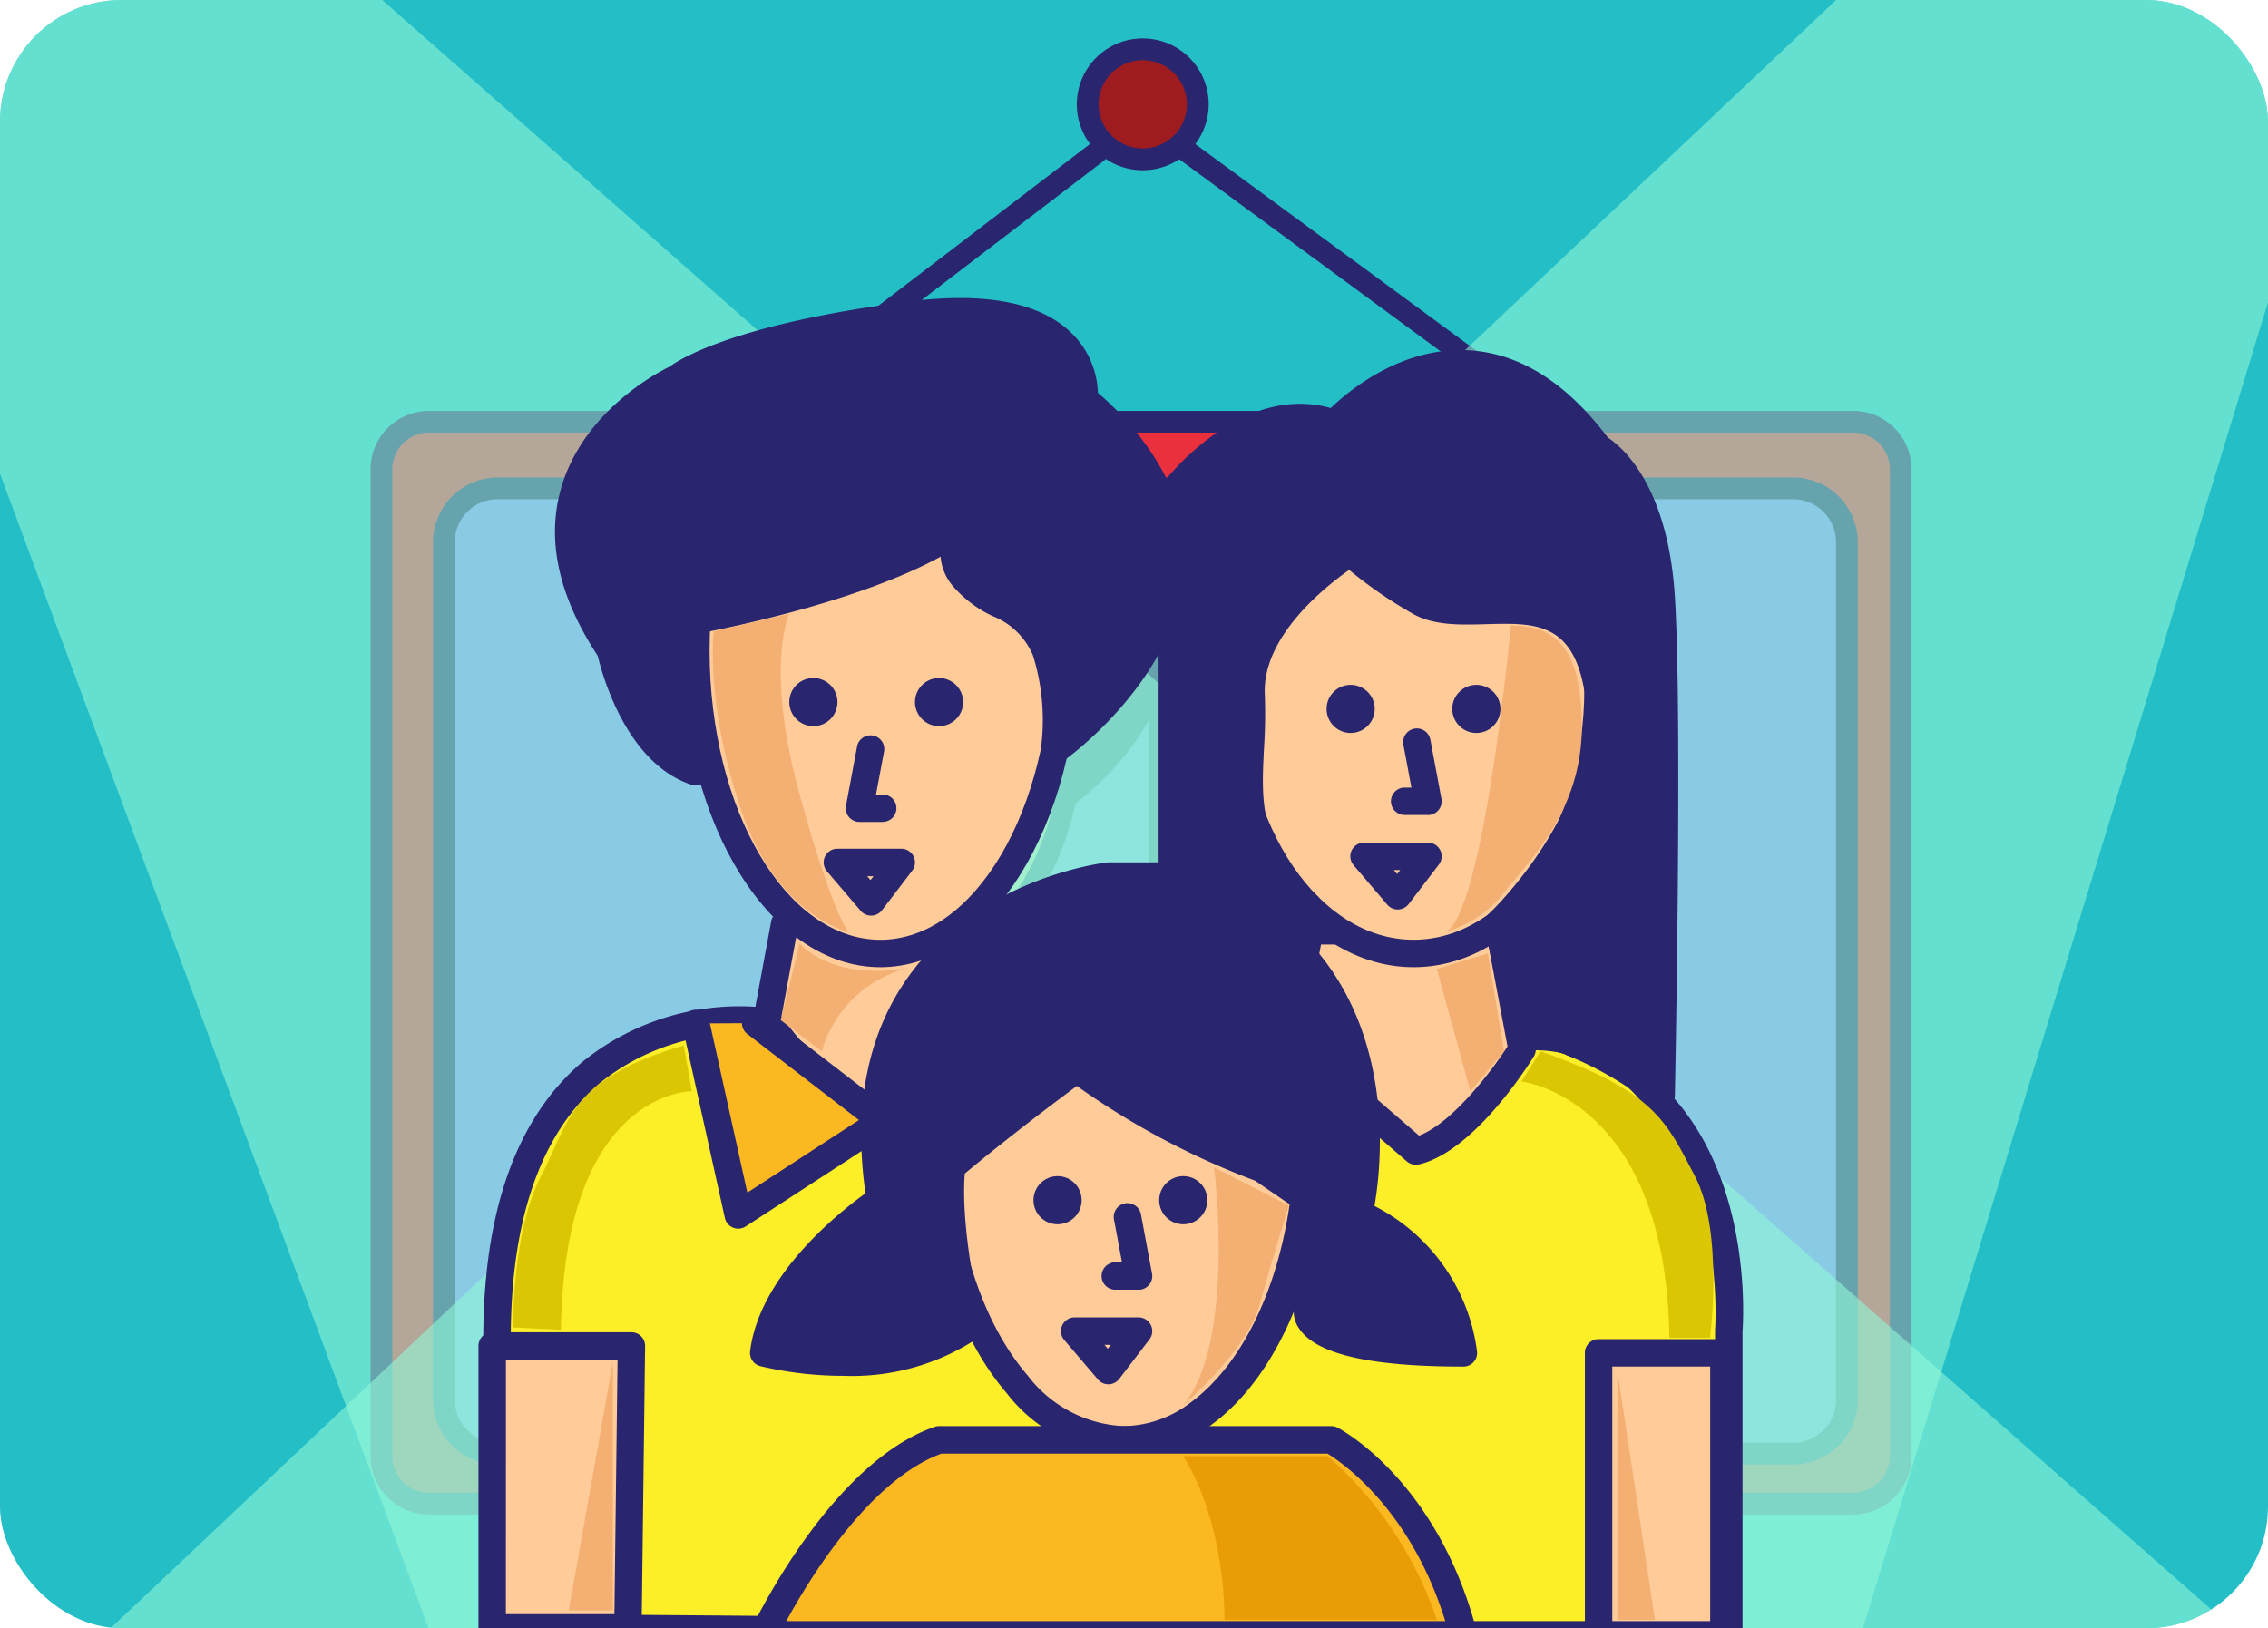 <svg xmlns="http://www.w3.org/2000/svg" xmlns:xlink="http://www.w3.org/1999/xlink" width="149" height="107" viewBox="0 0 149 107"><defs><style>.a,.k{fill:none;}.b{clip-path:url(#a);}.c{fill:#24bec6;}.d{fill:#29266f;}.e{fill:#8086f9;}.f{fill:#9e1c20;}.g{fill:#ea2f3d;}.h{fill:#fc9;}.i{fill:#fcee27;}.j{fill:#fcb821;}.k{stroke:#29266f;stroke-linecap:round;stroke-linejoin:round;stroke-width:5px;}.l{fill:#f4b073;}.m{fill:#e89c05;}.n{fill:#dbc603;}.o{fill:#8ff7d7;opacity:0.6;}</style><clipPath id="a"><rect class="a" width="149" height="107" rx="8" transform="translate(0 0.178)"/></clipPath></defs><g transform="translate(0 -0.178)"><g class="b" transform="translate(0 0)"><rect class="c" width="163.183" height="113.849" rx="8" transform="translate(-6.887 -3.725)"/><g transform="translate(24.346 2.703)"><g transform="translate(5.53 28.96)"><path class="d" d="M1130.293,251.007h-82.444a4.148,4.148,0,0,1-4.143-4.144v-54.6a4.148,4.148,0,0,1,4.143-4.143h82.444a4.148,4.148,0,0,1,4.143,4.143v54.6A4.148,4.148,0,0,1,1130.293,251.007Zm-82.444-61.461a2.718,2.718,0,0,0-2.715,2.715v54.6a2.718,2.718,0,0,0,2.715,2.715h82.444a2.718,2.718,0,0,0,2.715-2.715v-54.6a2.718,2.718,0,0,0-2.715-2.715Z" transform="translate(-1043.705 -188.117)"/></g><g transform="translate(1.324 27.178)"><rect class="e" width="99.199" height="68.272" rx="8.45"/></g><g transform="translate(24.996)"><g transform="translate(21.402)"><circle class="f" cx="3.617" cy="3.617" r="3.617" transform="translate(0.714 0.714)"/><path class="d" d="M1138.693,132.539a4.332,4.332,0,1,1,4.332-4.332A4.336,4.336,0,0,1,1138.693,132.539Zm0-7.234a2.9,2.9,0,1,0,2.9,2.9A2.906,2.906,0,0,0,1138.693,125.305Z" transform="translate(-1134.362 -123.876)"/></g><g transform="translate(0 6.754)"><path class="d" d="M1087.6,157.133a.714.714,0,0,1-.434-1.282l22.031-16.845a.714.714,0,1,1,.868,1.135l-22.031,16.846A.714.714,0,0,1,1087.6,157.133Z" transform="translate(-1086.885 -138.858)"/></g><g transform="translate(27.409 6.332)"><path class="d" d="M1171.881,156.618a.712.712,0,0,1-.423-.139l-23.481-17.267a.714.714,0,1,1,.847-1.151l23.481,17.268a.715.715,0,0,1-.424,1.29Z" transform="translate(-1147.686 -137.921)"/></g></g><g transform="translate(0 24.476)"><path class="g" d="M1129.617,179.756h-93.383a3.134,3.134,0,0,0-3.213,3.03V247.82a3.135,3.135,0,0,0,3.213,3.03h93.383a3.135,3.135,0,0,0,3.213-3.03V182.786A3.134,3.134,0,0,0,1129.617,179.756Zm-.322,64.269a3.55,3.55,0,0,1-3.54,3.539h-85.094a3.55,3.55,0,0,1-3.539-3.539V187.668a3.55,3.55,0,0,1,3.539-3.539h85.094a3.55,3.55,0,0,1,3.54,3.539Z" transform="translate(-1032.307 -179.041)"/><path class="d" d="M1128.747,250.693h-93.382a3.844,3.844,0,0,1-3.928-3.744V181.915a3.844,3.844,0,0,1,3.928-3.744h93.382a3.844,3.844,0,0,1,3.927,3.744v65.034A3.844,3.844,0,0,1,1128.747,250.693ZM1035.365,179.6a2.415,2.415,0,0,0-2.5,2.315v65.034a2.415,2.415,0,0,0,2.5,2.315h93.382a2.415,2.415,0,0,0,2.5-2.315V181.915a2.415,2.415,0,0,0-2.5-2.315Zm89.521,67.808h-85.094a4.258,4.258,0,0,1-4.253-4.253V186.8a4.258,4.258,0,0,1,4.253-4.254h85.094a4.258,4.258,0,0,1,4.253,4.254v56.358A4.258,4.258,0,0,1,1124.886,247.408Zm-85.094-63.436a2.828,2.828,0,0,0-2.825,2.825v56.358a2.828,2.828,0,0,0,2.825,2.825h85.094a2.828,2.828,0,0,0,2.825-2.825V186.8a2.828,2.828,0,0,0-2.825-2.825Z" transform="translate(-1031.437 -178.171)"/></g><g transform="translate(15.72 26.278)"><g transform="translate(14.133 31.871)"><path class="h" d="M1111.382,260.785a21.906,21.906,0,0,1-2.906,3.731,6.151,6.151,0,0,1-2.618,1.714c-2.587.619-6.5-5.7-6.61-5.888l0,0,1.089-5.888h10.325l.089.788Z" transform="translate(-1098.53 -253.736)"/><path class="d" d="M1104.642,266.114c-3.032,0-6.631-5.867-6.87-6.262a.723.723,0,0,1-.1-.514l1.089-5.888a.714.714,0,0,1,.7-.584h10.325a.714.714,0,0,1,.71.634l.724,6.334a.713.713,0,0,1-.1.449,22.439,22.439,0,0,1-3.016,3.872,6.713,6.713,0,0,1-2.952,1.9A2.211,2.211,0,0,1,1104.642,266.114Zm-5.516-6.787c1.343,2.153,4.2,5.694,5.695,5.338a5.468,5.468,0,0,0,2.282-1.526,20.982,20.982,0,0,0,2.67-3.39l-.624-5.454h-9.092Z" transform="translate(-1097.66 -252.866)"/></g><g transform="translate(0.251 36.873)"><path class="i" d="M1132.558,281.734v15.821h-36.783v-.362h-27.323V282.518c-.181-19.205,14.132-16.875,14.132-16.875l0,0c.114.163,4.024,5.631,6.61,5.095a6.312,6.312,0,0,0,2.619-1.483c-.071.77-.106,1.562-.106,2.367,0,5.329,1.607,10.041,4.069,12.9a7.373,7.373,0,0,0,5.531,2.885,6.553,6.553,0,0,0,3.921-1.373c3.349-2.462,5.684-7.986,5.684-14.408a24.974,24.974,0,0,0-.479-4.925c1.167,1.49,4.038,4.825,6.085,4.4,2.629-.543,5.528-4.708,5.528-4.708a12.587,12.587,0,0,1,2.693.366,13.036,13.036,0,0,1,4.3,3.2h0C1133.159,274.433,1132.558,281.734,1132.558,281.734Z" transform="translate(-1067.736 -264.837)"/><path class="d" d="M1131.688,297.394h-36.783a.713.713,0,0,1-.621-.362h-26.7a.714.714,0,0,1-.714-.715V281.643c-.064-6.818,1.655-11.783,5.112-14.751a13,13,0,0,1,9.849-2.829.716.716,0,0,1,.39.2.772.772,0,0,1,.085.1c1.147,1.649,4.223,5.147,5.879,4.8a5.564,5.564,0,0,0,2.3-1.326.714.714,0,0,1,1.177.608c-.069.747-.1,1.521-.1,2.3,0,4.954,1.456,9.6,3.9,12.43a6.655,6.655,0,0,0,4.99,2.637,5.825,5.825,0,0,0,3.5-1.233c3.277-2.41,5.394-7.839,5.394-13.834a24.257,24.257,0,0,0-.465-4.784.715.715,0,0,1,1.263-.582c2.185,2.79,4.242,4.377,5.377,4.141,1.929-.4,4.326-3.324,5.087-4.417a.708.708,0,0,1,.609-.306,13.387,13.387,0,0,1,2.845.387.567.567,0,0,1,.07.022,12.851,12.851,0,0,1,4.4,3.2c.055.058.1.1.121.126l.016.015h0l.008.008c.012.012.024.024.035.037,4.179,4.552,3.744,11.681,3.7,12.285V296.68A.715.715,0,0,1,1131.688,297.394Zm-36.161-1.429h35.447V280.859c0-.019,0-.039,0-.058.006-.069.519-7.022-3.306-11.212-.043-.041-.095-.095-.182-.187a7.164,7.164,0,0,0-5.957-3.153c-.771,1.033-3.288,4.171-5.735,4.676-1.644.343-3.533-1.05-5.161-2.758.083.849.125,1.712.125,2.584,0,6.434-2.345,12.315-5.976,14.985a7.22,7.22,0,0,1-4.344,1.512,8.032,8.032,0,0,1-6.073-3.133c-2.656-3.081-4.242-8.077-4.242-13.363q0-.444.014-.885a5.319,5.319,0,0,1-1.665.7c-2.766.57-6.3-3.958-7.155-5.125a11.682,11.682,0,0,0-8.422,2.547c-3.113,2.682-4.661,7.274-4.6,13.648V295.6h26.609A.715.715,0,0,1,1095.527,295.965Z" transform="translate(-1066.866 -263.962)"/></g><g transform="translate(10.601 37.036)"><path class="j" d="M1094.524,265.909l6.61,5.095-7.518,4.889-2.207-9.966" transform="translate(-1090.694 -265.195)"/><path class="d" d="M1092.745,275.738a.714.714,0,0,1-.7-.56l-2.207-9.967a.714.714,0,0,1,1.395-.309l1.984,8.96,5.809-3.778-5.812-4.48a.715.715,0,0,1,.873-1.132l6.61,5.095a.715.715,0,0,1-.046,1.165l-7.519,4.889A.715.715,0,0,1,1092.745,275.738Z" transform="translate(-1089.824 -264.325)"/></g><g transform="translate(41.63 32.233)"><path class="h" d="M1172.208,261.419s-2.9,4.685-5.528,5.3l-6.156-5.335c-.081-.443-.177-.878-.283-1.3l.915-4.824h9.888Z" transform="translate(-1159.527 -254.539)"/><path class="d" d="M1165.81,266.558a.714.714,0,0,1-.468-.174l-6.156-5.335a.715.715,0,0,1-.235-.411c-.076-.414-.168-.836-.274-1.256a.718.718,0,0,1-.009-.308l.916-4.824a.714.714,0,0,1,.7-.581h9.888a.715.715,0,0,1,.7.582l1.163,6.166a.716.716,0,0,1-.095.509c-.313.505-3.137,4.957-5.974,5.615A.7.7,0,0,1,1165.81,266.558Zm-5.5-6.427,5.67,4.915c1.743-.668,3.768-3.354,4.6-4.642l-1-5.306h-8.7l-.776,4.09C1160.178,259.5,1160.248,259.818,1160.31,260.131Z" transform="translate(-1158.656 -253.669)"/></g><g transform="translate(52.434 32.233)"><path class="d" d="M1184.5,260.579a.714.714,0,0,1-.7-.566l-1.164-5.481a.714.714,0,0,1,.7-.863h.44a.715.715,0,0,1,.708.621l.724,5.482a.714.714,0,0,1-.588.8A.743.743,0,0,1,1184.5,260.579Z" transform="translate(-1182.622 -253.669)"/></g><g transform="translate(57.583 54.201)"><rect class="h" width="6.522" height="14.675" transform="translate(0.715 0.714)"/><path class="d" d="M1201.28,318.5h-6.522a.715.715,0,0,1-.715-.714V303.114a.715.715,0,0,1,.715-.714h6.522a.714.714,0,0,1,.715.714v14.675A.714.714,0,0,1,1201.28,318.5Zm-5.808-1.429h5.093V303.829h-5.093Z" transform="translate(-1194.043 -302.4)"/></g><g transform="translate(39.061 36.287)"><path class="k" d="M1152.958,262.662" transform="translate(-1152.958 -262.662)"/></g><g transform="translate(41.463 37.331)"><path class="d" d="M1159.45,266.755a.71.71,0,0,1-.436-.149l-.45-.348a.714.714,0,1,1,.873-1.131l.45.348a.714.714,0,0,1-.437,1.28Z" transform="translate(-1158.286 -264.978)"/></g><g transform="translate(10.601 1.841)"><ellipse class="h" cx="9.602" cy="15.784" rx="9.602" ry="15.784" transform="translate(0.714 0.714)"/><path class="d" d="M1100.14,219.25c-5.689,0-10.317-7.4-10.317-16.5s4.628-16.5,10.317-16.5,10.317,7.4,10.317,16.5S1105.829,219.25,1100.14,219.25Zm0-31.569c-4.9,0-8.888,6.76-8.888,15.07s3.987,15.07,8.888,15.07,8.888-6.76,8.888-15.07S1105.042,187.682,1100.14,187.682Z" transform="translate(-1089.824 -186.253)"/></g><g transform="translate(23.258 37.327)"><path class="h" d="M1138.693,272.175c0,6.422-2.335,11.946-5.684,14.409a6.554,6.554,0,0,1-3.921,1.373,7.373,7.373,0,0,1-5.531-2.885c-2.463-2.856-4.07-7.568-4.07-12.9,0-.805.036-1.6.106-2.367a19.5,19.5,0,0,0,2.906-3.229,10.112,10.112,0,0,1,6.411,2.246,11.038,11.038,0,0,1,2.718-1.515l6.06-.756,0,0c.025.036.213.3.521.692A25,25,0,0,1,1138.693,272.175Z" transform="translate(-1118.773 -265.84)"/><path class="d" d="M1128.218,287.8a8.032,8.032,0,0,1-6.073-3.133c-2.656-3.081-4.243-8.077-4.243-13.363,0-.827.037-1.645.11-2.433a.715.715,0,0,1,.247-.477,18.933,18.933,0,0,0,2.783-3.093.7.7,0,0,1,.609-.306,11.059,11.059,0,0,1,6.408,2.064,11.905,11.905,0,0,1,2.44-1.285.711.711,0,0,1,.17-.043l6.06-.756a.709.709,0,0,1,.593.2.735.735,0,0,1,.083.1c.035.049.221.306.5.661a.722.722,0,0,1,.138.3,25.729,25.729,0,0,1,.493,5.066c0,6.434-2.346,12.316-5.975,14.985A7.222,7.222,0,0,1,1128.218,287.8Zm-8.808-18.514c-.053.656-.079,1.334-.079,2.018,0,4.954,1.456,9.6,3.9,12.43a6.657,6.657,0,0,0,4.99,2.637,5.826,5.826,0,0,0,3.5-1.233c3.277-2.41,5.394-7.839,5.394-13.834a24.34,24.34,0,0,0-.432-4.62c-.069-.089-.13-.169-.183-.239l-5.557.692a10.342,10.342,0,0,0-2.462,1.385.713.713,0,0,1-.894-.021,9.331,9.331,0,0,0-5.6-2.061A20.223,20.223,0,0,1,1119.41,269.286Z" transform="translate(-1117.902 -264.97)"/></g><g transform="translate(23.365 32.552)"><path class="d" d="M1118.853,263.835a.714.714,0,0,1-.711-.779,22.072,22.072,0,0,1,2.353-8.3.714.714,0,0,1,1.338.243l.635,4.8a.714.714,0,0,1-.122.5,20.045,20.045,0,0,1-3.028,3.364A.716.716,0,0,1,1118.853,263.835Zm1.9-6.128a21.248,21.248,0,0,0-.909,3.435c.541-.605.959-1.149,1.173-1.438Z" transform="translate(-1118.138 -254.377)"/></g><g transform="translate(35.4 37.237)"><path class="d" d="M1145.549,267.045a.714.714,0,0,1-.258-1.38,13.45,13.45,0,0,1,6.433-.795.714.714,0,0,1-.027,1.414l-6.06.756A.651.651,0,0,1,1145.549,267.045Z" transform="translate(-1144.835 -264.77)"/></g><g transform="translate(41.46 36.419)"><path class="d" d="M1159.518,265.988a.714.714,0,0,1-.562-.274c-.309-.394-.5-.654-.536-.711a.726.726,0,0,1-.133-.536l.142-.908a.714.714,0,0,1,1.361-.174,1.046,1.046,0,0,1,.073.236c.109.388.2.779.284,1.164.028.127.053.243.074.362a.715.715,0,0,1-.7.842Z" transform="translate(-1158.279 -262.956)"/></g><g transform="translate(38.347 5.827)"><ellipse class="h" cx="9.602" cy="13.791" rx="9.602" ry="13.791" transform="translate(0.714 0.715)"/><path class="d" d="M1161.69,224.106c-5.689,0-10.317-6.507-10.317-14.506s4.628-14.506,10.317-14.506,10.317,6.508,10.317,14.506S1167.379,224.106,1161.69,224.106Zm0-27.583c-4.9,0-8.888,5.866-8.888,13.077s3.987,13.077,8.888,13.077,8.888-5.866,8.888-13.077S1166.591,196.523,1161.69,196.523Z" transform="translate(-1151.373 -195.094)"/></g><g transform="translate(3.983)"><path class="d" d="M1102.014,206.593s5.34-3.77,6.065-9.033-4.53-9.249-4.53-9.249.664-5.641-9.119-4.373-12.078,3.286-12.078,3.286-9.877,4.523-3.442,14.153c0,0,1.087,5.232,4.439,6.319l-.544-7.79s11.142-1.946,14.947-5.412c0,0-1.761,1.443-.493,3.065s3.408,1.472,4.3,3.818A11.963,11.963,0,0,1,1102.014,206.593Z" transform="translate(-1076.016 -183.038)"/><path class="d" d="M1082.476,207.542a.711.711,0,0,1-.22-.035c-3.421-1.11-4.677-5.819-4.887-6.714-2.032-3.087-2.677-6.013-1.916-8.7,1.138-4.017,5.026-6.049,5.65-6.353.535-.4,3.406-2.222,12.363-3.383,4.054-.525,6.941.03,8.58,1.65a4.55,4.55,0,0,1,1.352,3.1c1.147.964,5.195,4.751,4.516,9.681-.758,5.507-6.132,9.358-6.361,9.519a.715.715,0,0,1-1.118-.689,11.3,11.3,0,0,0-.419-4.856,3.778,3.778,0,0,0-2.1-2.037,6.237,6.237,0,0,1-2.095-1.594,2.716,2.716,0,0,1-.612-1.5c-4.074,2.235-10.479,3.6-12.523,3.99l.5,7.155a.715.715,0,0,1-.713.764ZM1096.2,183.6a20,20,0,0,0-2.554.178c-9.3,1.206-11.684,3.1-11.707,3.121a.811.811,0,0,1-.166.106c-.038.018-3.927,1.85-4.952,5.491-.646,2.293-.038,4.856,1.806,7.616a.708.708,0,0,1,.105.252c.009.041.8,3.7,2.939,5.257l-.456-6.533a.714.714,0,0,1,.59-.753c.108-.019,10.724-1.9,14.457-5.119.054-.051.108-.1.161-.142a.714.714,0,0,1,.934,1.081l-.124.11a1.424,1.424,0,0,0-.288,1.987,4.95,4.95,0,0,0,1.653,1.22,5.107,5.107,0,0,1,2.749,2.785,11.013,11.013,0,0,1,.61,3.863c1.553-1.412,4.075-4.173,4.537-7.525.658-4.778-4.2-8.545-4.254-8.582a.716.716,0,0,1-.277-.652,3.065,3.065,0,0,0-.945-2.351C1100.063,184.074,1098.42,183.6,1096.2,183.6Z" transform="translate(-1075.144 -182.168)"/></g><g transform="translate(35.4 2.712)"><path class="d" d="M1171.863,227.818l-.011-.011a9.07,9.07,0,0,0-4.541-2.671,5.235,5.235,0,0,0-2.693-.366l-.724-5.482h-.44l-.078-.362s6.291-5.861,5.195-12.251-6.606-2.92-9.342-4.552a16.353,16.353,0,0,1-3.53-2.536s-5.378,3.27-5.18,7.428-1.307,7.289,2.969,10.982l-.866,5.478-.142.908a12.8,12.8,0,0,0-6.06.756V196.507s3.917-5.255,8.448-3.623c0,0,7-7.792,13.734,1.266,0,0,2.867,1.452,3.261,7.792S1171.863,227.818,1171.863,227.818Z" transform="translate(-1145.705 -189.054)"/><path class="d" d="M1170.993,227.663a.715.715,0,0,1-.505-.209l-.02-.021a8.421,8.421,0,0,0-4.2-2.474.7.7,0,0,1-.069-.021,4.506,4.506,0,0,0-2.313-.334.714.714,0,0,1-.842-.608l-.645-4.886a.714.714,0,0,1-.509-.538l-.078-.362a.715.715,0,0,1,.211-.673c.06-.056,5.995-5.681,4.978-11.608-.616-3.6-2.612-3.547-5.143-3.476a7.114,7.114,0,0,1-3.861-.584,23.146,23.146,0,0,1-3.24-2.24c-1.226.859-4.534,3.468-4.39,6.484a27.936,27.936,0,0,1-.043,2.826c-.141,2.818-.252,5.043,2.765,7.649a.715.715,0,0,1,.239.652l-1.008,6.385a.714.714,0,0,1-.821.595,12.206,12.206,0,0,0-5.687.717.714.714,0,0,1-.972-.666V195.637a.71.71,0,0,1,.142-.427c.168-.225,4.05-5.338,8.818-4.009.917-.884,3.633-3.168,7.11-3.009,2.669.124,5.129,1.654,7.315,4.55.672.436,3.12,2.415,3.485,8.287.395,6.3.006,25.739,0,25.935a.714.714,0,0,1-.714.7Zm-4.341-4.08a10,10,0,0,1,3.655,1.766c.084-4.783.3-19.048-.028-24.232-.358-5.77-2.854-7.19-2.879-7.2a.753.753,0,0,1-.242-.207c-1.936-2.6-4.059-3.979-6.31-4.087-3.528-.168-6.293,2.843-6.321,2.873a.714.714,0,0,1-.773.194c-3.527-1.271-6.782,2.342-7.491,3.2v27.384a13.873,13.873,0,0,1,4.744-.536l.843-5.333c-3.237-2.958-3.1-5.67-2.958-8.535.043-.861.087-1.753.042-2.686-.217-4.531,5.288-7.931,5.522-8.073a.714.714,0,0,1,.908.138,16.6,16.6,0,0,0,3.359,2.394,6.089,6.089,0,0,0,3.089.383c2.435-.067,5.766-.164,6.592,4.663.953,5.553-3.216,10.6-4.817,12.3a.721.721,0,0,1,.145.345l.634,4.8h.008A6.758,6.758,0,0,1,1166.652,223.583Z" transform="translate(-1144.835 -188.183)"/></g><g transform="translate(52.434 32.233)"><path class="d" d="M1184.5,260.579a.714.714,0,0,1-.7-.566l-1.164-5.481a.714.714,0,0,1,.7-.863h.44a.715.715,0,0,1,.708.621l.724,5.482a.714.714,0,0,1-.588.8A.743.743,0,0,1,1184.5,260.579Z" transform="translate(-1182.622 -253.669)"/></g><g transform="translate(56.29 38.08)"><path class="d" d="M1196.433,270.74a.712.712,0,0,1-.45-.16,17.823,17.823,0,0,0-4.338-2.556.714.714,0,0,1,.423-1.363,9.81,9.81,0,0,1,4.891,2.881.715.715,0,0,1-.527,1.2Z" transform="translate(-1191.177 -266.64)"/></g><g transform="translate(14.133 29.38)"><path class="d" d="M1117.2,248.926s-14.335,1.631-11.888,16.85c0,0-5.526,3.621-6.069,7.971,0,0,6.513,1.7,10.685-1.324,0,0-1.26-5.127-.9-8.368,0,0,2.718-2.3,6.523-5.093a39.038,39.038,0,0,0,9.6,5.184l3.442,2.354-1.02,4.893s-.973,2.354,8.086,2.354a9.3,9.3,0,0,0-5.435-7.247s3.4-13.587-9.715-17.573Z" transform="translate(-1098.53 -248.212)"/><path class="d" d="M1102.531,274.073a18.739,18.739,0,0,1-4.338-.5.714.714,0,0,1-.528-.78c.5-3.98,4.694-7.276,6-8.216-.663-4.663.156-8.55,2.438-11.558,3.706-4.884,9.881-5.638,10.142-5.668a.8.8,0,0,1,.081,0h3.31a.7.7,0,0,1,.207.031c12.038,3.659,10.788,15.157,10.315,17.858a9.921,9.921,0,0,1,5.341,7.592.714.714,0,0,1-.713.767c-4.86,0-7.655-.646-8.545-1.976a1.5,1.5,0,0,1-.233-1.275l.915-4.39-2.978-2.036a40.741,40.741,0,0,1-9.275-4.932c-2.919,2.157-5.147,3.989-5.834,4.562a31.7,31.7,0,0,0,.911,7.839.714.714,0,0,1-.275.749A11.839,11.839,0,0,1,1102.531,274.073Zm-3.327-1.75c1.625.3,5.955.856,9.048-1.087a29.407,29.407,0,0,1-.8-8.13.714.714,0,0,1,.247-.466c.028-.023,2.781-2.353,6.562-5.124a.716.716,0,0,1,.865.016,38.748,38.748,0,0,0,9.41,5.075.712.712,0,0,1,.152.079l3.442,2.354a.716.716,0,0,1,.3.736l-1.021,4.893a.428.428,0,0,1-.015.057.412.412,0,0,0,.127.195c.347.353,1.658,1.15,6.429,1.235a8.607,8.607,0,0,0-4.891-5.878.715.715,0,0,1-.392-.821,17.779,17.779,0,0,0,.044-7.023c-1-4.834-4.082-8.085-9.173-9.662h-3.157c-.495.068-5.948.9-9.137,5.118-2.1,2.779-2.807,6.448-2.09,10.9a.715.715,0,0,1-.314.71C1104.785,265.535,1100.128,268.632,1099.2,272.323Zm28.162-1.53h0Zm0,0v0Zm0,0h0Zm0,0h0Z" transform="translate(-1097.66 -247.342)"/></g><g transform="translate(14.133 58.729)"><path class="j" d="M1108.37,314.03h20.407s4.892,2.538,6.885,10.147h-36.417S1103.2,315.815,1108.37,314.03Z" transform="translate(-1098.53 -313.315)"/><path class="d" d="M1134.791,324.022h-36.417a.715.715,0,0,1-.646-1.02c.167-.353,4.149-8.655,9.538-10.517a.723.723,0,0,1,.234-.039h20.407a.716.716,0,0,1,.329.081c.211.109,5.2,2.774,7.247,10.6a.714.714,0,0,1-.691.9Zm-35.242-1.429h34.3c-1.8-5.822-5.38-8.261-6.13-8.718h-20.092C1103.891,315.242,1100.755,320.382,1099.549,322.592Z" transform="translate(-1097.659 -312.445)"/></g><g transform="translate(16.178 19.783)"><circle class="d" cx="1.253" cy="1.253" r="1.253"/><g transform="translate(6.542)"><circle class="d" cx="1.253" cy="1.253" r="1.253"/></g></g><g transform="translate(28.887 45.715)"><circle class="d" cx="1.253" cy="1.253" r="1.253"/><g transform="translate(6.542)"><circle class="d" cx="1.253" cy="1.253" r="1.253"/></g></g><g transform="translate(44.14 20.138)"><circle class="d" cx="1.253" cy="1.253" r="1.253"/><g transform="translate(6.542)"><circle class="d" cx="1.253" cy="1.253" r="1.253"/></g></g><g transform="translate(0 53.839)"><path class="h" d="M1067.9,303.183h7.247l-.182,14.675h-7.067Z" transform="translate(-1067.179 -302.468)"/><path class="d" d="M1074.09,317.7h-7.067a.714.714,0,0,1-.714-.714l0-14.675a.714.714,0,0,1,.714-.715h7.247a.714.714,0,0,1,.714.724L1074.8,317A.715.715,0,0,1,1074.09,317.7Zm-6.353-1.429h5.647l.164-13.246h-5.809Z" transform="translate(-1066.309 -301.598)"/></g><g transform="translate(19.116 22.767)"><path class="d" d="M1110.637,237.181h-1.209a.714.714,0,0,1-.7-.846l.576-3.08a.715.715,0,0,1,1.4.263l-.418,2.234h.349a.714.714,0,1,1,0,1.429Z" transform="translate(-1108.713 -232.673)"/></g><g transform="translate(47.49 22.404)"><path class="d" d="M1173.578,236.376h-1.21a.715.715,0,0,1,0-1.429h.35l-.419-2.234a.714.714,0,0,1,1.4-.263l.577,3.08a.714.714,0,0,1-.7.846Z" transform="translate(-1171.654 -231.867)"/></g><g transform="translate(19.83 28.192)"><path class="k" d="M1110.3,244.706" transform="translate(-1110.298 -244.706)"/></g><g transform="translate(17.969 28.67)"><path class="d" d="M1108.635,249.249a.714.714,0,0,1-.543-.251l-1.752-2.053a.714.714,0,0,1,.544-1.178h3.321a.714.714,0,0,1,.568,1.148l-1.569,2.053a.714.714,0,0,1-.548.28Zm-.2-2.053.173.2.155-.2Z" transform="translate(-1106.169 -245.767)"/></g><g transform="translate(45.379 28.353)"><path class="d" d="M1169.437,248.546a.715.715,0,0,1-.543-.25l-1.752-2.053a.714.714,0,0,1,.543-1.178h3.321a.714.714,0,0,1,.567,1.148l-1.569,2.053a.716.716,0,0,1-.548.28Zm-.2-2.053.173.2.155-.2Z" transform="translate(-1166.971 -245.064)"/></g><g transform="translate(32.428 47.119)"><path class="d" d="M1140.168,291.2h-1.21a.715.715,0,0,1,0-1.429h.349l-.418-2.234a.714.714,0,1,1,1.4-.263l.576,3.08a.714.714,0,0,1-.7.846Z" transform="translate(-1138.244 -286.692)"/></g><g transform="translate(30.317 53.069)"><path class="d" d="M1136.027,303.371a.715.715,0,0,1-.543-.251l-1.752-2.053a.714.714,0,0,1,.544-1.178h3.321a.715.715,0,0,1,.568,1.148l-1.569,2.053a.714.714,0,0,1-.549.281Zm-.2-2.053.173.2.155-.2Z" transform="translate(-1133.561 -299.889)"/></g><g transform="translate(50.358 17.05)"><path class="l" d="M1181.389,219.989s-1.377,14.823-3.371,15.944a5.946,5.946,0,0,0,3.08-2.114c1.389-1.751,3.986-4.256,3.986-8.591S1183.493,219.989,1181.389,219.989Z" transform="translate(-1178.018 -219.989)"/></g><g transform="translate(12.195 16.446)"><path class="l" d="M1093.417,219.556l3.926-.906s-1.269,2.717.482,9.18,2.6,7.368,2.6,7.368-3.744-.785-5.616-6.432S1093.417,219.556,1093.417,219.556Z" transform="translate(-1093.361 -218.65)"/></g><g transform="translate(15.726 33.597)"><path class="l" d="M1102.187,256.7s1.631,1.993,5.677,1.269a6.267,6.267,0,0,0-4.529,4.348l-2.142-1.623Z" transform="translate(-1101.193 -256.696)"/></g><g transform="translate(49.875 34.124)"><path class="l" d="M1176.946,258.667l2.657-.8.845,5.09-1.751,2.081Z" transform="translate(-1176.946 -257.865)"/></g><g transform="translate(36.682 45.253)"><path class="l" d="M1149.277,282.552s1.151,9.059-1.6,12.38c0,0,3.29-2.8,3.954-5.173s1.539-5.214,1.539-5.214Z" transform="translate(-1147.679 -282.552)"/></g><g transform="translate(4.699 55.391)"><path class="l" d="M1079.03,305.04v12.932h-2.3Z" transform="translate(-1076.732 -305.04)"/></g><g transform="translate(59.276 55.822)"><path class="l" d="M1197.8,306l1.953,12.984H1197.8Z" transform="translate(-1197.799 -305.996)"/></g><g transform="translate(36.682 60.29)"><path class="m" d="M1147.679,315.909h7.517a19.653,19.653,0,0,1,5.677,8.516h-11.052A17.631,17.631,0,0,0,1147.679,315.909Z" transform="translate(-1147.679 -315.909)"/></g><g transform="translate(54.281 39.214)"><path class="n" d="M1186.719,270.725s7.521.846,7.7,13.347h2.114s.725-5.537-.785-8.415-2.053-4.388-8.032-6.5Z" transform="translate(-1186.719 -269.155)"/></g><g transform="translate(1.803 38.91)"><path class="n" d="M1079.609,270.867s-6.633-.082-6.814,12.419l-2.486-.124s-.06-5,1.449-7.875,1.446-5.053,7.428-6.805Z" transform="translate(-1070.308 -268.482)"/></g></g></g><path class="o" d="M1101.374,95.606l22.782,12.935-41.286,135.182L963.752,225.5Z" transform="translate(-969.919 -105.647)"/><path class="o" d="M953.605,105.335l21.751-14.6,145.086,127.709-117.475,19.9Z" transform="translate(-964.346 -102.971)"/><g transform="translate(31.433 19.76)"><g transform="translate(17.84 40.231)"><path class="h" d="M1114.566,262.447a27.636,27.636,0,0,1-3.668,4.71,7.765,7.765,0,0,1-3.305,2.164c-3.265.781-8.2-7.194-8.344-7.433l0-.005,1.375-7.432h13.033l.111.994Z" transform="translate(-1098.343 -253.549)"/><path class="d" d="M1106.474,269.589c-3.828,0-8.37-7.406-8.672-7.905a.914.914,0,0,1-.127-.648l1.375-7.432a.9.9,0,0,1,.887-.738h13.033a.9.9,0,0,1,.9.8l.913,8a.9.9,0,0,1-.123.567,28.318,28.318,0,0,1-3.807,4.888,8.472,8.472,0,0,1-3.727,2.4A2.792,2.792,0,0,1,1106.474,269.589Zm-6.962-8.567c1.7,2.717,5.306,7.188,7.189,6.738a6.9,6.9,0,0,0,2.88-1.927,26.489,26.489,0,0,0,3.371-4.28l-.788-6.884h-11.476Z" transform="translate(-1097.66 -252.866)"/></g><g transform="translate(0.317 46.545)"><path class="i" d="M1149.374,285.978v19.971h-46.431v-.457h-34.491V286.968c-.228-24.243,17.839-21.3,17.839-21.3l0,0c.143.206,5.079,7.108,8.344,6.431a7.967,7.967,0,0,0,3.305-1.872c-.09.972-.134,1.971-.134,2.988,0,6.727,2.029,12.675,5.137,16.28a9.307,9.307,0,0,0,6.982,3.641,8.272,8.272,0,0,0,4.949-1.733c4.228-3.108,7.175-10.081,7.175-18.188a31.526,31.526,0,0,0-.6-6.216c1.474,1.881,5.1,6.091,7.681,5.553,3.319-.685,6.978-5.943,6.978-5.943a15.89,15.89,0,0,1,3.4.461c2.808,1.03,5.215,3.862,5.43,4.037h0C1150.133,276.762,1149.374,285.978,1149.374,285.978Z" transform="translate(-1067.549 -264.648)"/><path class="d" d="M1148.692,306.164H1102.26c-.336,0-34.491-.457-34.491-.457a.9.9,0,0,1-.9-.9V286.282c-.081-8.607,2.09-14.874,6.453-18.62a16.408,16.408,0,0,1,12.432-3.571.9.9,0,0,1,.493.253,1,1,0,0,1,.107.127c1.448,2.082,5.33,6.5,7.421,6.064a7.022,7.022,0,0,0,2.9-1.674.9.9,0,0,1,1.485.767c-.087.942-.131,1.919-.131,2.9,0,6.253,1.839,12.119,4.919,15.691a8.4,8.4,0,0,0,6.3,3.328,7.352,7.352,0,0,0,4.413-1.556c4.137-3.042,6.81-9.9,6.81-17.463a30.622,30.622,0,0,0-.588-6.039.9.9,0,0,1,1.595-.734c2.758,3.521,5.355,5.526,6.788,5.227,2.435-.5,5.461-4.2,6.421-5.576a.894.894,0,0,1,.769-.386,16.9,16.9,0,0,1,3.592.489.728.728,0,0,1,.089.028,16.224,16.224,0,0,1,5.559,4.044c.07.073.121.128.153.159a.2.2,0,0,1,.021.019h0l.01.01c.016.015.03.03.045.046,5.275,5.746,4.726,14.745,4.669,15.507v19.936A.9.9,0,0,1,1148.692,306.164Zm-45.647-1.8h44.745V285.292c0-.024,0-.049,0-.073.007-.088.656-8.864-4.173-14.153-.054-.052-.12-.12-.23-.236a9.043,9.043,0,0,0-7.519-3.981c-.974,1.3-4.15,5.265-7.239,5.9-2.075.433-4.46-1.326-6.514-3.481.1,1.072.158,2.161.158,3.261,0,8.121-2.961,15.546-7.543,18.915a9.114,9.114,0,0,1-5.483,1.908,10.139,10.139,0,0,1-7.666-3.955c-3.353-3.889-5.355-10.2-5.355-16.868q0-.561.018-1.118a6.715,6.715,0,0,1-2.1.885c-3.492.72-7.951-5-9.032-6.47a14.746,14.746,0,0,0-10.631,3.215c-3.929,3.385-5.883,9.182-5.807,17.228V303.9S1102.89,304.088,1103.045,304.36Z" transform="translate(-1066.866 -263.962)"/></g><g transform="translate(13.381 46.751)"><path class="j" d="M1095.341,265.909l8.344,6.431-9.49,6.172-2.786-12.581" transform="translate(-1090.507 -265.008)"/><path class="d" d="M1093.511,278.732a.9.9,0,0,1-.88-.707l-2.785-12.581a.9.9,0,0,1,1.761-.39l2.5,11.31,7.333-4.769-7.336-5.655a.9.9,0,0,1,1.1-1.429l8.343,6.431a.9.9,0,0,1-.059,1.47L1094,278.586A.9.9,0,0,1,1093.511,278.732Z" transform="translate(-1089.824 -264.325)"/></g><g transform="translate(52.55 40.688)"><path class="h" d="M1175.348,263.036s-3.659,5.914-6.978,6.684l-7.771-6.735c-.1-.559-.224-1.108-.358-1.642l1.155-6.09h12.482Z" transform="translate(-1159.339 -254.352)"/><path class="d" d="M1167.687,269.939a.9.9,0,0,1-.591-.22l-7.771-6.735a.9.9,0,0,1-.3-.518c-.1-.522-.212-1.056-.345-1.585a.906.906,0,0,1-.011-.389l1.156-6.09a.9.9,0,0,1,.885-.733H1173.2a.9.9,0,0,1,.886.734l1.469,7.783a.9.9,0,0,1-.119.642c-.395.638-3.959,6.257-7.541,7.088A.884.884,0,0,1,1167.687,269.939Zm-6.944-8.113,7.158,6.2c2.2-.843,4.756-4.234,5.811-5.86l-1.264-6.7H1161.46l-.98,5.162C1160.578,261.033,1160.665,261.431,1160.743,261.826Z" transform="translate(-1158.656 -253.669)"/></g><g transform="translate(66.188 40.688)"><path class="d" d="M1184.991,262.392a.9.9,0,0,1-.881-.715l-1.469-6.919a.9.9,0,0,1,.882-1.089h.556a.9.9,0,0,1,.894.784l.913,6.92a.9.9,0,0,1-.741,1.007A.942.942,0,0,1,1184.991,262.392Z" transform="translate(-1182.621 -253.669)"/></g><g transform="translate(72.687 68.418)"><rect class="h" width="8.233" height="18.525" transform="translate(0.902 0.901)"/><path class="d" d="M1203.178,322.728h-8.233a.9.9,0,0,1-.9-.9V303.3a.9.9,0,0,1,.9-.9h8.233a.9.9,0,0,1,.9.9v18.525A.9.9,0,0,1,1203.178,322.728Zm-7.332-1.8h6.43V304.2h-6.43Z" transform="translate(-1194.043 -302.4)"/></g><g transform="translate(49.308 45.805)"><path class="k" d="M1152.958,262.662" transform="translate(-1152.958 -262.662)"/></g><g transform="translate(52.34 47.123)"><path class="d" d="M1159.756,267.221a.9.9,0,0,1-.55-.188l-.569-.439a.9.9,0,0,1,1.1-1.427l.568.439a.9.9,0,0,1-.551,1.616Z" transform="translate(-1158.286 -264.978)"/></g><g transform="translate(13.381 2.325)"><ellipse class="h" cx="12.121" cy="19.925" rx="12.121" ry="19.925" transform="translate(0.902 0.902)"/><path class="d" d="M1102.847,227.906c-7.181,0-13.023-9.343-13.023-20.827s5.842-20.826,13.023-20.826,13.023,9.343,13.023,20.826S1110.027,227.906,1102.847,227.906Zm0-39.849c-6.186,0-11.219,8.533-11.219,19.023s5.034,19.023,11.219,19.023,11.219-8.534,11.219-19.023S1109.033,188.056,1102.847,188.056Z" transform="translate(-1089.824 -186.253)"/></g><g transform="translate(29.359 47.118)"><path class="h" d="M1143.73,273.649c0,8.107-2.947,15.08-7.175,18.188a8.273,8.273,0,0,1-4.949,1.733,9.307,9.307,0,0,1-6.982-3.641c-3.109-3.605-5.137-9.553-5.137-16.28,0-1.016.045-2.016.134-2.988a24.6,24.6,0,0,0,3.668-4.076,12.765,12.765,0,0,1,8.093,2.835,13.926,13.926,0,0,1,3.431-1.912l7.65-.954,0,0c.031.045.269.376.658.873A31.547,31.547,0,0,1,1143.73,273.649Z" transform="translate(-1118.585 -265.653)"/><path class="d" d="M1130.924,293.789a10.139,10.139,0,0,1-7.666-3.956c-3.353-3.889-5.356-10.2-5.356-16.868,0-1.044.047-2.076.138-3.071a.9.9,0,0,1,.312-.6,23.9,23.9,0,0,0,3.513-3.9.883.883,0,0,1,.769-.386,13.96,13.96,0,0,1,8.089,2.606,15.033,15.033,0,0,1,3.08-1.622.891.891,0,0,1,.215-.054l7.65-.954a.9.9,0,0,1,.749.257.942.942,0,0,1,.105.125c.044.062.279.386.63.834a.915.915,0,0,1,.175.378,32.483,32.483,0,0,1,.622,6.394c0,8.122-2.961,15.546-7.543,18.915A9.117,9.117,0,0,1,1130.924,293.789Zm-11.118-23.371c-.067.829-.1,1.684-.1,2.548,0,6.253,1.838,12.119,4.918,15.691a8.4,8.4,0,0,0,6.3,3.328,7.354,7.354,0,0,0,4.413-1.556c4.137-3.042,6.809-9.9,6.809-17.463a30.737,30.737,0,0,0-.546-5.832c-.087-.112-.164-.213-.231-.3l-7.014.874a13.054,13.054,0,0,0-3.107,1.748.9.9,0,0,1-1.128-.027,11.779,11.779,0,0,0-7.068-2.6A25.543,25.543,0,0,1,1119.806,270.419Z" transform="translate(-1117.902 -264.97)"/></g><g transform="translate(29.494 41.09)"><path class="d" d="M1119.04,266.316a.9.9,0,0,1-.9-.984,27.864,27.864,0,0,1,2.969-10.477.9.9,0,0,1,1.689.306l.8,6.059a.9.9,0,0,1-.154.633,25.311,25.311,0,0,1-3.822,4.247A.9.9,0,0,1,1119.04,266.316Zm2.394-7.736a26.793,26.793,0,0,0-1.147,4.336c.683-.764,1.21-1.45,1.481-1.815Z" transform="translate(-1118.138 -254.377)"/></g><g transform="translate(44.685 47.005)"><path class="d" d="M1145.736,267.641a.9.9,0,0,1-.325-1.742,16.978,16.978,0,0,1,8.121-1,.9.9,0,0,1-.034,1.785l-7.65.954A.818.818,0,0,1,1145.736,267.641Z" transform="translate(-1144.835 -264.77)"/></g><g transform="translate(52.336 45.972)"><path class="d" d="M1159.843,266.784a.9.9,0,0,1-.709-.346c-.39-.5-.626-.826-.677-.9a.914.914,0,0,1-.167-.677l.179-1.147a.9.9,0,0,1,1.718-.22,1.3,1.3,0,0,1,.091.3c.137.49.258.984.359,1.469.035.16.067.306.094.456a.9.9,0,0,1-.887,1.063Z" transform="translate(-1158.278 -262.956)"/></g><g transform="translate(48.406 7.355)"><ellipse class="h" cx="12.121" cy="17.409" rx="12.121" ry="17.409" transform="translate(0.902 0.902)"/><path class="d" d="M1164.4,231.716c-7.181,0-13.023-8.214-13.023-18.311s5.842-18.311,13.023-18.311,13.023,8.215,13.023,18.311S1171.577,231.716,1164.4,231.716Zm0-34.818c-6.186,0-11.219,7.405-11.219,16.507s5.033,16.507,11.219,16.507,11.219-7.4,11.219-16.507S1170.583,196.9,1164.4,196.9Z" transform="translate(-1151.373 -195.094)"/></g><g transform="translate(5.028)"><path class="d" d="M1108.646,212.585s6.741-4.759,7.655-11.4-5.718-11.675-5.718-11.675.839-7.121-11.511-5.52-15.247,4.148-15.247,4.148-12.468,5.71-4.345,17.866c0,0,1.373,6.6,5.6,7.977l-.686-9.834s14.065-2.457,18.868-6.831c0,0-2.224,1.822-.623,3.869s4.3,1.858,5.426,4.819A15.1,15.1,0,0,1,1108.646,212.585Z" transform="translate(-1075.828 -182.851)"/><path class="d" d="M1084.4,214.2a.9.9,0,0,1-.278-.044c-4.318-1.4-5.9-7.345-6.169-8.475-2.565-3.9-3.379-7.59-2.418-10.979,1.436-5.07,6.344-7.636,7.132-8.02.676-.5,4.3-2.8,15.606-4.27,5.118-.662,8.762.038,10.831,2.083a5.743,5.743,0,0,1,1.707,3.909c1.448,1.217,6.557,6,5.7,12.221-.957,6.951-7.741,11.812-8.029,12.016a.9.9,0,0,1-1.412-.87,14.266,14.266,0,0,0-.529-6.129,4.77,4.77,0,0,0-2.648-2.572,7.874,7.874,0,0,1-2.645-2.012,3.429,3.429,0,0,1-.772-1.89c-5.143,2.821-13.228,4.538-15.808,5.037l.63,9.032a.9.9,0,0,1-.9.965Zm17.328-30.224a25.25,25.25,0,0,0-3.224.225c-11.739,1.522-14.749,3.916-14.778,3.94a1.021,1.021,0,0,1-.209.134c-.048.022-4.956,2.335-6.251,6.931-.816,2.895-.048,6.13,2.28,9.614a.891.891,0,0,1,.133.318c.011.052,1.01,4.67,3.71,6.636l-.575-8.247a.9.9,0,0,1,.744-.951c.136-.024,13.537-2.4,18.249-6.462.069-.065.136-.125.2-.179a.9.9,0,0,1,1.179,1.364l-.156.139a1.8,1.8,0,0,0-.363,2.508,6.248,6.248,0,0,0,2.087,1.54,6.447,6.447,0,0,1,3.471,3.516,13.907,13.907,0,0,1,.77,4.877c1.96-1.783,5.144-5.267,5.727-9.5.831-6.031-5.307-10.786-5.37-10.834a.9.9,0,0,1-.349-.823,3.87,3.87,0,0,0-1.193-2.968C1106.6,184.574,1104.526,183.974,1101.728,183.974Z" transform="translate(-1075.144 -182.168)"/></g><g transform="translate(44.685 3.423)"><path class="d" d="M1178.537,237.8l-.014-.014a11.451,11.451,0,0,0-5.733-3.372,6.607,6.607,0,0,0-3.4-.462l-.914-6.92h-.556l-.1-.457s7.941-7.4,6.557-15.465-8.339-3.686-11.792-5.746a20.639,20.639,0,0,1-4.456-3.2s-6.789,4.127-6.538,9.376-1.649,9.2,3.748,13.863l-1.093,6.915-.179,1.147a16.15,16.15,0,0,0-7.65.954V198.275s4.944-6.633,10.664-4.573c0,0,8.836-9.835,17.337,1.6,0,0,3.619,1.832,4.117,9.835S1178.537,237.8,1178.537,237.8Z" transform="translate(-1145.518 -188.867)"/><path class="d" d="M1177.854,238.018a.9.9,0,0,1-.638-.264l-.025-.027a10.631,10.631,0,0,0-5.306-3.124.868.868,0,0,1-.087-.027,5.688,5.688,0,0,0-2.92-.422.9.9,0,0,1-1.062-.768L1167,227.22a.9.9,0,0,1-.642-.679l-.1-.457a.9.9,0,0,1,.266-.85c.076-.071,7.567-7.171,6.283-14.653-.778-4.549-3.3-4.478-6.492-4.387-1.708.047-3.474.1-4.874-.738a29.206,29.206,0,0,1-4.09-2.827c-1.547,1.085-5.723,4.377-5.541,8.185a35.245,35.245,0,0,1-.054,3.568c-.178,3.557-.318,6.365,3.49,9.655a.9.9,0,0,1,.3.823l-1.272,8.06a.9.9,0,0,1-1.036.751,15.408,15.408,0,0,0-7.179.9.9.9,0,0,1-1.227-.841V197.592a.9.9,0,0,1,.179-.539c.212-.285,5.112-6.739,11.132-5.061,1.157-1.116,4.587-4,8.974-3.8,3.369.156,6.475,2.088,9.234,5.743.848.55,3.939,3.048,4.4,10.46.5,7.948.007,32.49,0,32.737a.9.9,0,0,1-.9.884Zm-5.48-5.15a12.621,12.621,0,0,1,4.615,2.23c.106-6.037.375-24.044-.035-30.589-.452-7.284-3.6-9.076-3.635-9.093a.953.953,0,0,1-.3-.261c-2.444-3.287-5.124-5.023-7.965-5.16-4.453-.212-7.944,3.589-7.979,3.627a.9.9,0,0,1-.975.245c-4.452-1.6-8.561,2.957-9.456,4.04v34.568a17.512,17.512,0,0,1,5.989-.677l1.063-6.732c-4.086-3.734-3.915-7.157-3.734-10.774.054-1.087.11-2.213.053-3.391-.274-5.719,6.675-10.011,6.971-10.191a.9.9,0,0,1,1.146.175,20.944,20.944,0,0,0,4.24,3.022,7.686,7.686,0,0,0,3.9.483c3.074-.084,7.278-.207,8.321,5.886,1.2,7.01-4.06,13.375-6.08,15.52a.908.908,0,0,1,.183.436l.8,6.065h.01A8.529,8.529,0,0,1,1172.375,232.868Z" transform="translate(-1144.835 -188.183)"/></g><g transform="translate(66.188 40.688)"><path class="d" d="M1184.991,262.392a.9.9,0,0,1-.881-.715l-1.469-6.919a.9.9,0,0,1,.882-1.089h.556a.9.9,0,0,1,.894.784l.913,6.92a.9.9,0,0,1-.741,1.007A.942.942,0,0,1,1184.991,262.392Z" transform="translate(-1182.621 -253.669)"/></g><g transform="translate(71.056 48.069)"><path class="d" d="M1197.811,271.816a.9.9,0,0,1-.568-.2,22.5,22.5,0,0,0-5.476-3.226.9.9,0,0,1,.534-1.72,12.384,12.384,0,0,1,6.174,3.636.9.9,0,0,1-.665,1.511Z" transform="translate(-1191.177 -266.64)"/></g><g transform="translate(17.84 37.087)"><path class="d" d="M1121.911,248.926s-18.095,2.058-15.006,21.269c0,0-6.976,4.571-7.661,10.061,0,0,8.221,2.145,13.488-1.671,0,0-1.59-6.472-1.137-10.563,0,0,3.431-2.91,8.234-6.429a49.276,49.276,0,0,0,12.121,6.544l4.345,2.972-1.288,6.176s-1.228,2.972,10.207,2.972a11.737,11.737,0,0,0-6.861-9.148s4.29-17.151-12.263-22.183Z" transform="translate(-1098.342 -248.025)"/><path class="d" d="M1103.809,281.084a23.658,23.658,0,0,1-5.475-.637.9.9,0,0,1-.667-.984c.626-5.024,5.925-9.184,7.58-10.371-.838-5.886.2-10.793,3.078-14.59,4.677-6.165,12.473-7.117,12.8-7.155a1.021,1.021,0,0,1,.1-.005h4.178a.888.888,0,0,1,.262.039c15.2,4.618,13.617,19.133,13.02,22.543a12.523,12.523,0,0,1,6.742,9.584.9.9,0,0,1-.9.969c-6.135,0-9.663-.815-10.786-2.494a1.9,1.9,0,0,1-.294-1.61l1.155-5.541-3.759-2.57a51.434,51.434,0,0,1-11.708-6.225c-3.685,2.723-6.5,5.035-7.365,5.758-.307,3.9,1.134,9.834,1.149,9.9a.9.9,0,0,1-.347.945A14.945,14.945,0,0,1,1103.809,281.084Zm-4.2-2.209c2.051.383,7.517,1.081,11.421-1.372-.389-1.743-1.4-6.766-1.014-10.263a.9.9,0,0,1,.312-.588c.035-.03,3.51-2.97,8.284-6.468a.9.9,0,0,1,1.092.02,48.9,48.9,0,0,0,11.879,6.406.9.9,0,0,1,.193.1l4.345,2.972a.9.9,0,0,1,.374.929l-1.288,6.176a.646.646,0,0,1-.018.072.516.516,0,0,0,.16.246c.438.446,2.093,1.452,8.116,1.559a10.866,10.866,0,0,0-6.174-7.419.9.9,0,0,1-.5-1.037,22.44,22.44,0,0,0,.055-8.866c-1.258-6.1-5.152-10.205-11.579-12.2h-3.986c-.625.085-7.508,1.139-11.534,6.46-2.655,3.508-3.543,8.139-2.638,13.765a.9.9,0,0,1-.4.9C1106.654,270.308,1100.776,274.217,1099.609,278.875Zm35.55-1.931v0Zm0,0v0Zm0,0v0Zm0,0h0Z" transform="translate(-1097.66 -247.342)"/></g><g transform="translate(17.84 74.134)"><path class="j" d="M1110.763,314.03h25.76s6.175,3.2,8.691,12.809h-45.97S1104.241,316.283,1110.763,314.03Z" transform="translate(-1098.342 -313.128)"/><path class="d" d="M1144.53,327.058h-45.969a.9.9,0,0,1-.816-1.288c.211-.445,5.238-10.926,12.04-13.276a.91.91,0,0,1,.295-.05h25.76a.9.9,0,0,1,.415.1c.267.138,6.561,3.5,9.148,13.381a.9.9,0,0,1-.873,1.131Zm-44.486-1.8h43.292c-2.275-7.349-6.792-10.428-7.738-11.005h-25.362C1105.526,315.975,1101.567,322.464,1100.044,325.254Z" transform="translate(-1097.659 -312.445)"/></g><g transform="translate(20.421 24.972)"><circle class="d" cx="1.582" cy="1.582" r="1.582"/><g transform="translate(8.258)"><circle class="d" cx="1.582" cy="1.582" r="1.582"/></g></g><g transform="translate(36.464 57.707)"><circle class="d" cx="1.582" cy="1.582" r="1.582"/><g transform="translate(8.258)"><circle class="d" cx="1.582" cy="1.582" r="1.582"/></g></g><g transform="translate(55.718 25.42)"><circle class="d" cx="1.582" cy="1.582" r="1.582"/><g transform="translate(8.258)"><circle class="d" cx="1.582" cy="1.582" r="1.582"/></g></g><g transform="translate(0 67.962)"><path class="h" d="M1067.9,303.183h9.148l-.23,18.525h-8.92Z" transform="translate(-1066.992 -302.281)"/><path class="d" d="M1076.131,321.926h-8.921a.9.9,0,0,1-.9-.9l0-18.525a.9.9,0,0,1,.9-.9h9.148a.9.9,0,0,1,.9.913l-.229,18.524A.9.9,0,0,1,1076.131,321.926Zm-8.019-1.8h7.129l.207-16.721h-7.333Z" transform="translate(-1066.309 -301.598)"/></g><g transform="translate(24.13 28.74)"><path class="d" d="M1111.142,238.364h-1.526a.9.9,0,0,1-.887-1.068l.727-3.888a.9.9,0,0,1,1.773.332l-.528,2.82h.441a.9.9,0,1,1,0,1.8Z" transform="translate(-1108.713 -232.673)"/></g><g transform="translate(59.947 28.281)"><path class="d" d="M1174.083,237.559h-1.527a.9.9,0,0,1,0-1.8H1173l-.528-2.82a.9.9,0,1,1,1.772-.332l.728,3.888a.9.9,0,0,1-.887,1.068Z" transform="translate(-1171.654 -231.867)"/></g><g transform="translate(25.032 35.587)"><path class="k" d="M1110.3,244.706" transform="translate(-1110.298 -244.706)"/></g><g transform="translate(22.682 36.191)"><path class="d" d="M1109.282,250.163a.9.9,0,0,1-.685-.316l-2.212-2.592a.9.9,0,0,1,.686-1.488h4.192a.9.9,0,0,1,.716,1.449L1110,249.808a.9.9,0,0,1-.692.354Zm-.257-2.592.218.256.2-.256Z" transform="translate(-1106.169 -245.767)"/></g><g transform="translate(57.282 35.791)"><path class="d" d="M1170.084,249.459a.9.9,0,0,1-.686-.316l-2.211-2.592a.9.9,0,0,1,.686-1.488h4.192a.9.9,0,0,1,.716,1.449l-1.981,2.592a.9.9,0,0,1-.692.354Zm-.256-2.591.218.255.2-.255Z" transform="translate(-1166.971 -245.064)"/></g><g transform="translate(40.935 59.479)"><path class="d" d="M1140.673,292.384h-1.527a.9.9,0,0,1,0-1.8h.441l-.527-2.82a.9.9,0,1,1,1.773-.332l.727,3.888a.9.9,0,0,1-.886,1.068Z" transform="translate(-1138.244 -286.692)"/></g><g transform="translate(38.27 66.989)"><path class="d" d="M1136.674,304.284a.9.9,0,0,1-.686-.316l-2.211-2.592a.9.9,0,0,1,.686-1.487h4.192a.9.9,0,0,1,.716,1.449l-1.981,2.591a.9.9,0,0,1-.693.355Zm-.256-2.592.218.256.195-.256Z" transform="translate(-1133.561 -299.889)"/></g><g transform="translate(63.568 21.522)"><path class="l" d="M1182.274,219.989s-1.739,18.712-4.256,20.126a7.505,7.505,0,0,0,3.888-2.668c1.753-2.211,5.032-5.372,5.032-10.844S1184.929,219.989,1182.274,219.989Z" transform="translate(-1178.018 -219.989)"/></g><g transform="translate(15.394 20.76)"><path class="l" d="M1093.431,219.793l4.956-1.143s-1.6,3.43.609,11.588,3.278,9.3,3.278,9.3-4.727-.991-7.09-8.119S1093.431,219.793,1093.431,219.793Z" transform="translate(-1093.361 -218.65)"/></g><g transform="translate(19.851 42.41)"><path class="l" d="M1102.448,256.7s2.058,2.516,7.166,1.6a7.911,7.911,0,0,0-5.717,5.488l-2.7-2.049Z" transform="translate(-1101.193 -256.696)"/></g><g transform="translate(62.958 43.075)"><path class="l" d="M1176.946,258.877l3.354-1.012,1.067,6.425-2.211,2.627Z" transform="translate(-1176.946 -257.865)"/></g><g transform="translate(46.304 57.124)"><path class="l" d="M1149.7,282.552s1.453,11.435-2.018,15.628c0,0,4.152-3.53,4.99-6.53s1.943-6.582,1.943-6.582Z" transform="translate(-1147.679 -282.552)"/></g><g transform="translate(5.931 69.92)"><path class="l" d="M1079.633,305.04v16.324h-2.9Z" transform="translate(-1076.732 -305.04)"/></g><g transform="translate(74.824 70.464)"><path class="l" d="M1197.8,306l2.466,16.39H1197.8Z" transform="translate(-1197.799 -305.996)"/></g><g transform="translate(46.304 76.105)"><path class="m" d="M1147.679,315.909h9.489a24.809,24.809,0,0,1,7.166,10.749h-13.951S1150.54,320.559,1147.679,315.909Z" transform="translate(-1147.679 -315.909)"/></g><g transform="translate(68.519 49.5)"><path class="n" d="M1186.719,271.137s9.494,1.068,9.722,16.848h2.668s.915-6.99-.991-10.622-2.592-5.539-10.139-8.207Z" transform="translate(-1186.719 -269.155)"/></g><g transform="translate(2.276 49.117)"><path class="n" d="M1082.049,271.492s-8.373-.1-8.6,15.677l-3.138-.156s-.076-6.308,1.83-9.941,1.825-6.378,9.376-8.59Z" transform="translate(-1070.308 -268.482)"/></g></g></g></g></svg>